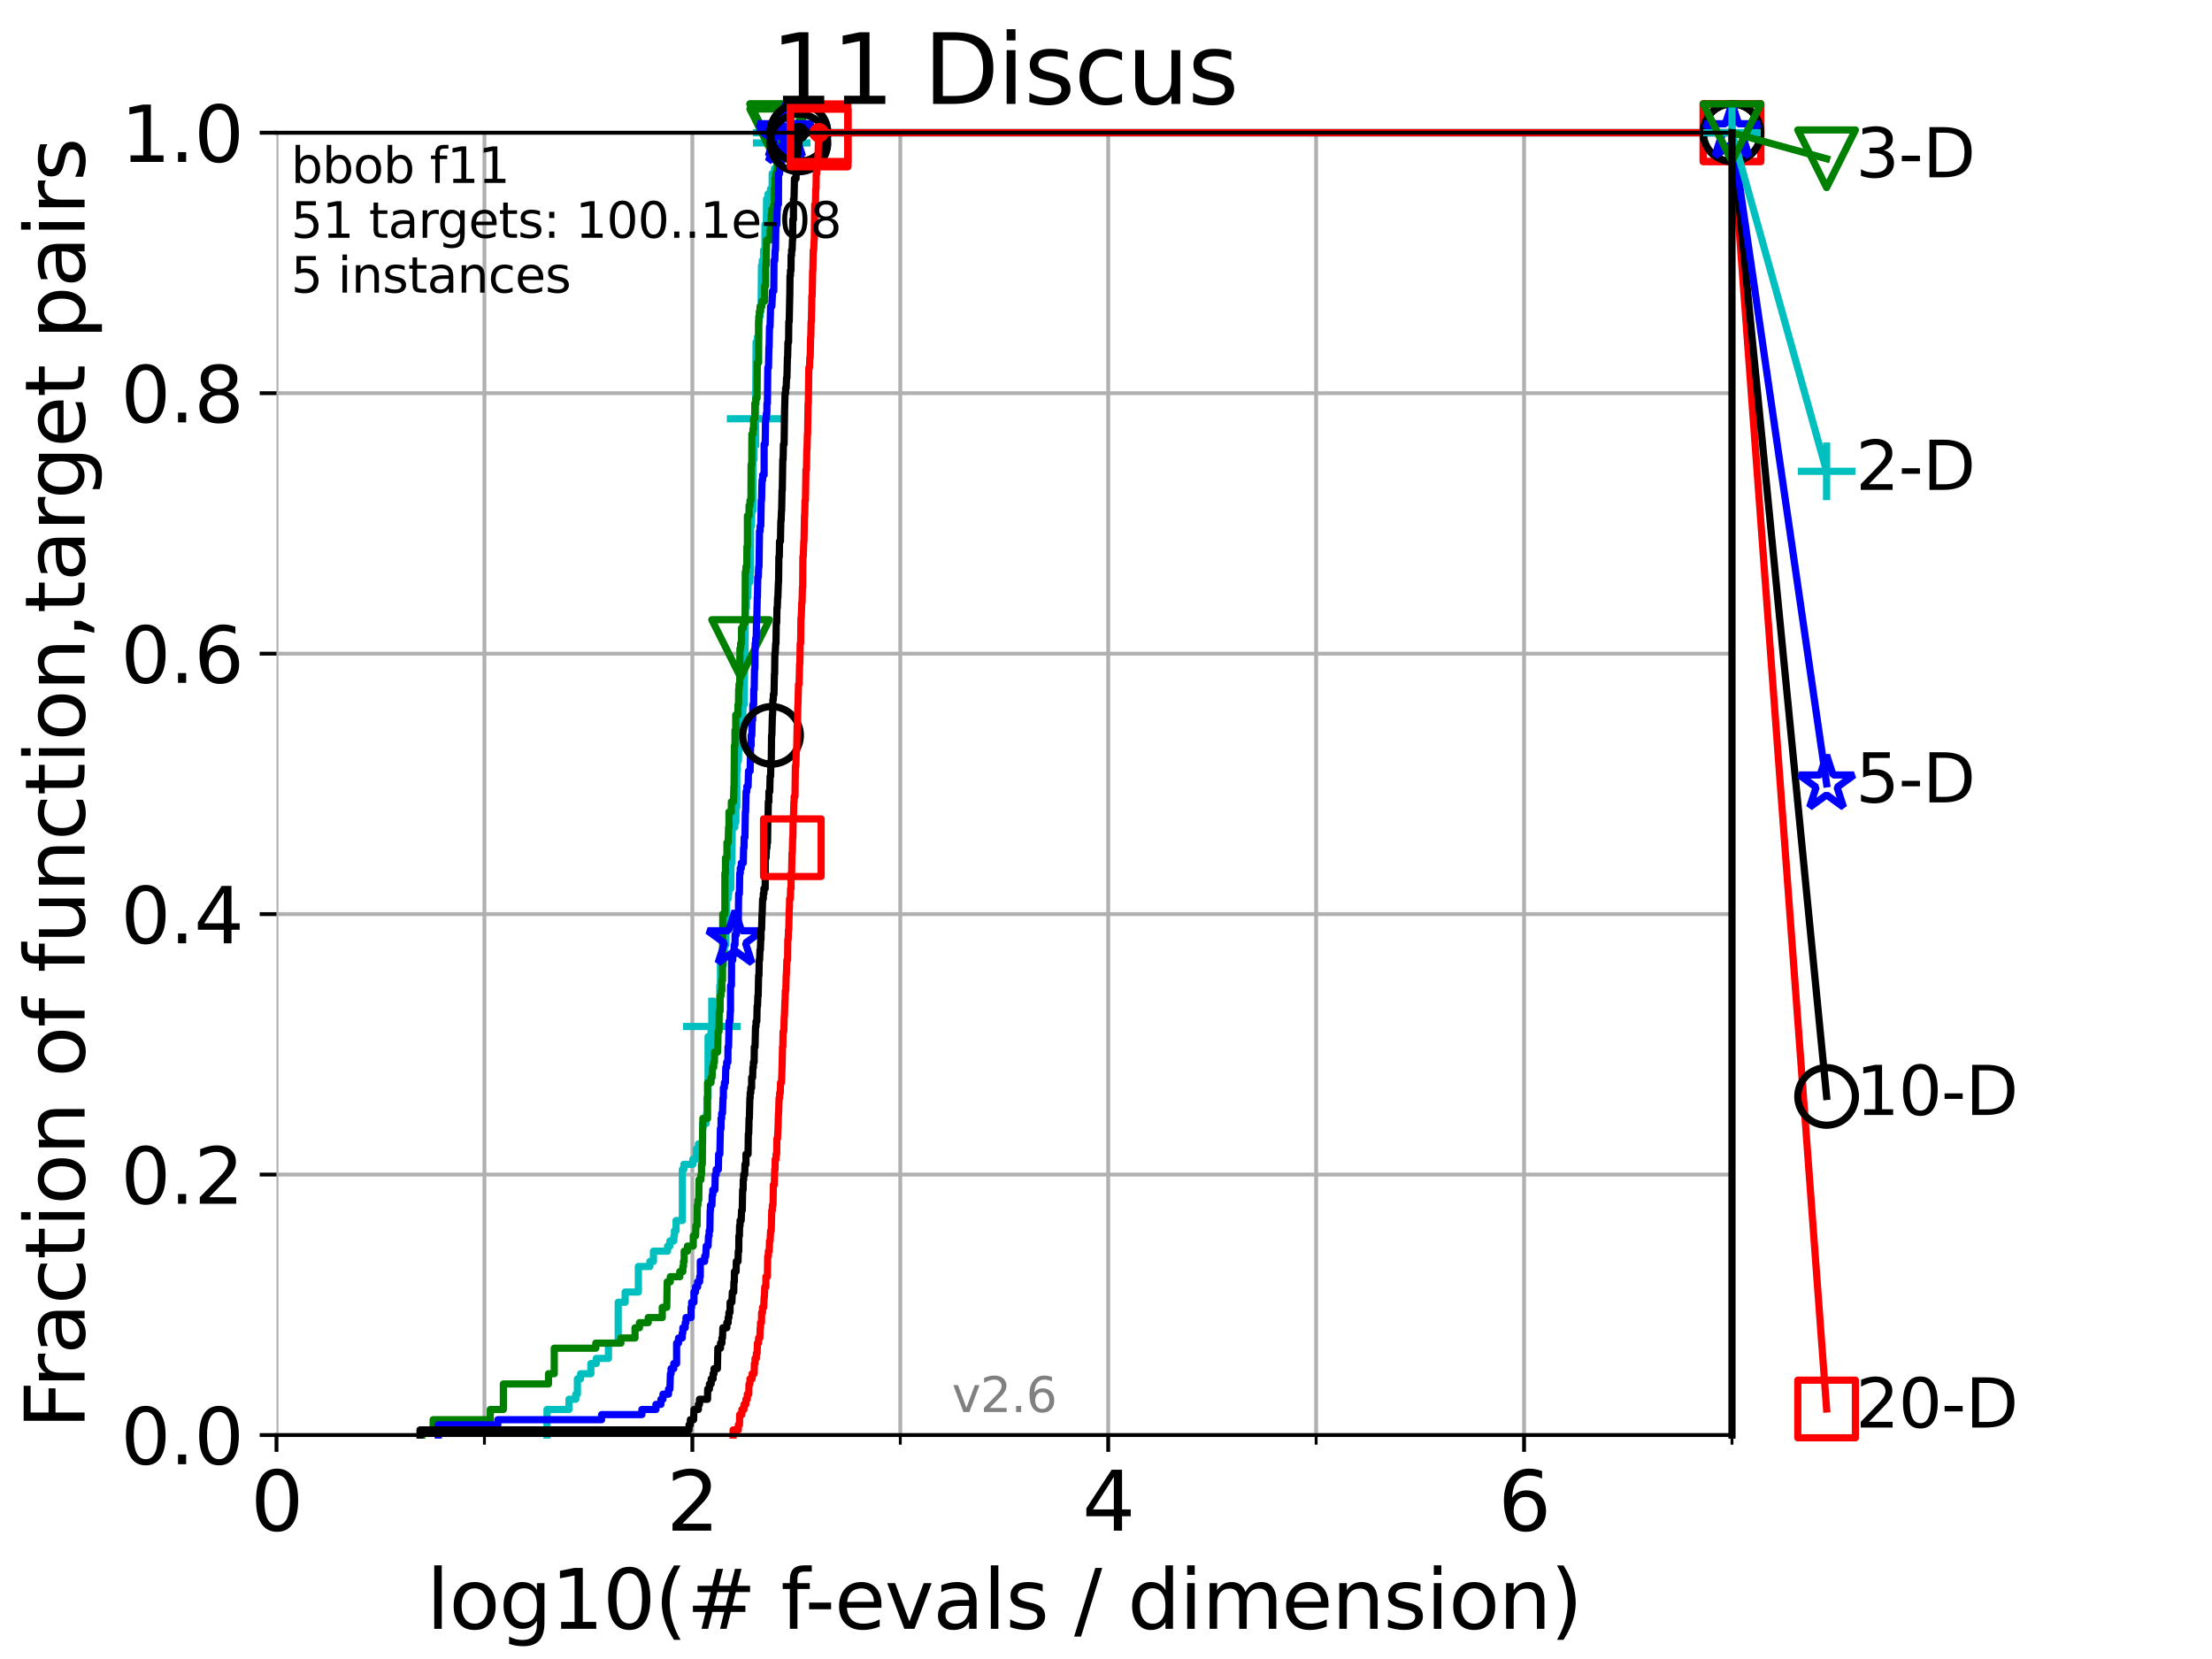 <?xml version="1.0" encoding="utf-8" standalone="no"?>
<!DOCTYPE svg PUBLIC "-//W3C//DTD SVG 1.1//EN"
  "http://www.w3.org/Graphics/SVG/1.1/DTD/svg11.dtd">
<svg xmlns:xlink="http://www.w3.org/1999/xlink" width="460.8pt" height="345.6pt" viewBox="0 0 460.8 345.6" xmlns="http://www.w3.org/2000/svg" version="1.1">
 <defs>
  <style type="text/css">*{stroke-linejoin: round; stroke-linecap: butt}</style>
 </defs>
 <g id="figure_1">
  <g id="patch_1">
   <path d="M 0 345.6 
L 460.8 345.6 
L 460.8 0 
L 0 0 
z
" style="fill: #ffffff"/>
  </g>
  <g id="axes_1">
   <g id="patch_2">
    <path d="M 57.6 298.944 
L 360.806 298.944 
L 360.806 27.648 
L 57.6 27.648 
z
" style="fill: #ffffff"/>
   </g>
   <g id="matplotlib.axis_1">
    <g id="xtick_1">
     <g id="line2d_1">
      <path d="M 57.6 298.944 
L 57.6 27.648 
" clip-path="url(#p9a06ae0822)" style="fill: none; stroke: #b0b0b0; stroke-width: 0.8; stroke-linecap: square"/>
     </g>
     <g id="line2d_2">
      <defs>
       <path id="m3fa694a084" d="M 0 0 
L 0 3.5 
" style="stroke: #000000; stroke-width: 0.8"/>
      </defs>
      <g>
       <use xlink:href="#m3fa694a084" x="57.6" y="298.944" style="stroke: #000000; stroke-width: 0.8"/>
      </g>
     </g>
     <g id="text_1">
      <!-- 0 -->
      <g transform="translate(52.192 318.861)scale(0.17 -0.17)">
       <defs>
        <path id="DejaVuSans-30" d="M 2034 4250 
Q 1547 4250 1301 3770 
Q 1056 3291 1056 2328 
Q 1056 1369 1301 889 
Q 1547 409 2034 409 
Q 2525 409 2770 889 
Q 3016 1369 3016 2328 
Q 3016 3291 2770 3770 
Q 2525 4250 2034 4250 
z
M 2034 4750 
Q 2819 4750 3233 4129 
Q 3647 3509 3647 2328 
Q 3647 1150 3233 529 
Q 2819 -91 2034 -91 
Q 1250 -91 836 529 
Q 422 1150 422 2328 
Q 422 3509 836 4129 
Q 1250 4750 2034 4750 
z
" transform="scale(0.016)"/>
       </defs>
       <use xlink:href="#DejaVuSans-30"/>
      </g>
     </g>
    </g>
    <g id="xtick_2">
     <g id="line2d_3">
      <path d="M 144.23 298.944 
L 144.23 27.648 
" clip-path="url(#p9a06ae0822)" style="fill: none; stroke: #b0b0b0; stroke-width: 0.8; stroke-linecap: square"/>
     </g>
     <g id="line2d_4">
      <g>
       <use xlink:href="#m3fa694a084" x="144.23" y="298.944" style="stroke: #000000; stroke-width: 0.8"/>
      </g>
     </g>
     <g id="text_2">
      <!-- 2 -->
      <g transform="translate(138.822 318.861)scale(0.17 -0.17)">
       <defs>
        <path id="DejaVuSans-32" d="M 1228 531 
L 3431 531 
L 3431 0 
L 469 0 
L 469 531 
Q 828 903 1448 1529 
Q 2069 2156 2228 2338 
Q 2531 2678 2651 2914 
Q 2772 3150 2772 3378 
Q 2772 3750 2511 3984 
Q 2250 4219 1831 4219 
Q 1534 4219 1204 4116 
Q 875 4013 500 3803 
L 500 4441 
Q 881 4594 1212 4672 
Q 1544 4750 1819 4750 
Q 2544 4750 2975 4387 
Q 3406 4025 3406 3419 
Q 3406 3131 3298 2873 
Q 3191 2616 2906 2266 
Q 2828 2175 2409 1742 
Q 1991 1309 1228 531 
z
" transform="scale(0.016)"/>
       </defs>
       <use xlink:href="#DejaVuSans-32"/>
      </g>
     </g>
    </g>
    <g id="xtick_3">
     <g id="line2d_5">
      <path d="M 230.861 298.944 
L 230.861 27.648 
" clip-path="url(#p9a06ae0822)" style="fill: none; stroke: #b0b0b0; stroke-width: 0.8; stroke-linecap: square"/>
     </g>
     <g id="line2d_6">
      <g>
       <use xlink:href="#m3fa694a084" x="230.861" y="298.944" style="stroke: #000000; stroke-width: 0.8"/>
      </g>
     </g>
     <g id="text_3">
      <!-- 4 -->
      <g transform="translate(225.453 318.861)scale(0.17 -0.17)">
       <defs>
        <path id="DejaVuSans-34" d="M 2419 4116 
L 825 1625 
L 2419 1625 
L 2419 4116 
z
M 2253 4666 
L 3047 4666 
L 3047 1625 
L 3713 1625 
L 3713 1100 
L 3047 1100 
L 3047 0 
L 2419 0 
L 2419 1100 
L 313 1100 
L 313 1709 
L 2253 4666 
z
" transform="scale(0.016)"/>
       </defs>
       <use xlink:href="#DejaVuSans-34"/>
      </g>
     </g>
    </g>
    <g id="xtick_4">
     <g id="line2d_7">
      <path d="M 317.491 298.944 
L 317.491 27.648 
" clip-path="url(#p9a06ae0822)" style="fill: none; stroke: #b0b0b0; stroke-width: 0.8; stroke-linecap: square"/>
     </g>
     <g id="line2d_8">
      <g>
       <use xlink:href="#m3fa694a084" x="317.491" y="298.944" style="stroke: #000000; stroke-width: 0.8"/>
      </g>
     </g>
     <g id="text_4">
      <!-- 6 -->
      <g transform="translate(312.083 318.861)scale(0.17 -0.17)">
       <defs>
        <path id="DejaVuSans-36" d="M 2113 2584 
Q 1688 2584 1439 2293 
Q 1191 2003 1191 1497 
Q 1191 994 1439 701 
Q 1688 409 2113 409 
Q 2538 409 2786 701 
Q 3034 994 3034 1497 
Q 3034 2003 2786 2293 
Q 2538 2584 2113 2584 
z
M 3366 4563 
L 3366 3988 
Q 3128 4100 2886 4159 
Q 2644 4219 2406 4219 
Q 1781 4219 1451 3797 
Q 1122 3375 1075 2522 
Q 1259 2794 1537 2939 
Q 1816 3084 2150 3084 
Q 2853 3084 3261 2657 
Q 3669 2231 3669 1497 
Q 3669 778 3244 343 
Q 2819 -91 2113 -91 
Q 1303 -91 875 529 
Q 447 1150 447 2328 
Q 447 3434 972 4092 
Q 1497 4750 2381 4750 
Q 2619 4750 2861 4703 
Q 3103 4656 3366 4563 
z
" transform="scale(0.016)"/>
       </defs>
       <use xlink:href="#DejaVuSans-36"/>
      </g>
     </g>
    </g>
    <g id="xtick_5">
     <g id="line2d_9">
      <path d="M 100.915 298.944 
L 100.915 27.648 
" clip-path="url(#p9a06ae0822)" style="fill: none; stroke: #b0b0b0; stroke-width: 0.8; stroke-linecap: square"/>
     </g>
     <g id="line2d_10">
      <defs>
       <path id="m405b9e59c4" d="M 0 0 
L 0 2 
" style="stroke: #000000; stroke-width: 0.6"/>
      </defs>
      <g>
       <use xlink:href="#m405b9e59c4" x="100.915" y="298.944" style="stroke: #000000; stroke-width: 0.6"/>
      </g>
     </g>
    </g>
    <g id="xtick_6">
     <g id="line2d_11">
      <path d="M 187.546 298.944 
L 187.546 27.648 
" clip-path="url(#p9a06ae0822)" style="fill: none; stroke: #b0b0b0; stroke-width: 0.8; stroke-linecap: square"/>
     </g>
     <g id="line2d_12">
      <g>
       <use xlink:href="#m405b9e59c4" x="187.546" y="298.944" style="stroke: #000000; stroke-width: 0.6"/>
      </g>
     </g>
    </g>
    <g id="xtick_7">
     <g id="line2d_13">
      <path d="M 274.176 298.944 
L 274.176 27.648 
" clip-path="url(#p9a06ae0822)" style="fill: none; stroke: #b0b0b0; stroke-width: 0.8; stroke-linecap: square"/>
     </g>
     <g id="line2d_14">
      <g>
       <use xlink:href="#m405b9e59c4" x="274.176" y="298.944" style="stroke: #000000; stroke-width: 0.6"/>
      </g>
     </g>
    </g>
    <g id="xtick_8">
     <g id="line2d_15">
      <path d="M 360.806 298.944 
L 360.806 27.648 
" clip-path="url(#p9a06ae0822)" style="fill: none; stroke: #b0b0b0; stroke-width: 0.8; stroke-linecap: square"/>
     </g>
     <g id="line2d_16">
      <g>
       <use xlink:href="#m405b9e59c4" x="360.806" y="298.944" style="stroke: #000000; stroke-width: 0.6"/>
      </g>
     </g>
    </g>
    <g id="text_5">
     <!-- log10(# f-evals / dimension) -->
     <g transform="translate(88.823 339.314)scale(0.17 -0.17)">
      <defs>
       <path id="DejaVuSans-6c" d="M 603 4863 
L 1178 4863 
L 1178 0 
L 603 0 
L 603 4863 
z
" transform="scale(0.016)"/>
       <path id="DejaVuSans-6f" d="M 1959 3097 
Q 1497 3097 1228 2736 
Q 959 2375 959 1747 
Q 959 1119 1226 758 
Q 1494 397 1959 397 
Q 2419 397 2687 759 
Q 2956 1122 2956 1747 
Q 2956 2369 2687 2733 
Q 2419 3097 1959 3097 
z
M 1959 3584 
Q 2709 3584 3137 3096 
Q 3566 2609 3566 1747 
Q 3566 888 3137 398 
Q 2709 -91 1959 -91 
Q 1206 -91 779 398 
Q 353 888 353 1747 
Q 353 2609 779 3096 
Q 1206 3584 1959 3584 
z
" transform="scale(0.016)"/>
       <path id="DejaVuSans-67" d="M 2906 1791 
Q 2906 2416 2648 2759 
Q 2391 3103 1925 3103 
Q 1463 3103 1205 2759 
Q 947 2416 947 1791 
Q 947 1169 1205 825 
Q 1463 481 1925 481 
Q 2391 481 2648 825 
Q 2906 1169 2906 1791 
z
M 3481 434 
Q 3481 -459 3084 -895 
Q 2688 -1331 1869 -1331 
Q 1566 -1331 1297 -1286 
Q 1028 -1241 775 -1147 
L 775 -588 
Q 1028 -725 1275 -790 
Q 1522 -856 1778 -856 
Q 2344 -856 2625 -561 
Q 2906 -266 2906 331 
L 2906 616 
Q 2728 306 2450 153 
Q 2172 0 1784 0 
Q 1141 0 747 490 
Q 353 981 353 1791 
Q 353 2603 747 3093 
Q 1141 3584 1784 3584 
Q 2172 3584 2450 3431 
Q 2728 3278 2906 2969 
L 2906 3500 
L 3481 3500 
L 3481 434 
z
" transform="scale(0.016)"/>
       <path id="DejaVuSans-31" d="M 794 531 
L 1825 531 
L 1825 4091 
L 703 3866 
L 703 4441 
L 1819 4666 
L 2450 4666 
L 2450 531 
L 3481 531 
L 3481 0 
L 794 0 
L 794 531 
z
" transform="scale(0.016)"/>
       <path id="DejaVuSans-28" d="M 1984 4856 
Q 1566 4138 1362 3434 
Q 1159 2731 1159 2009 
Q 1159 1288 1364 580 
Q 1569 -128 1984 -844 
L 1484 -844 
Q 1016 -109 783 600 
Q 550 1309 550 2009 
Q 550 2706 781 3412 
Q 1013 4119 1484 4856 
L 1984 4856 
z
" transform="scale(0.016)"/>
       <path id="DejaVuSans-23" d="M 3272 2816 
L 2363 2816 
L 2100 1772 
L 3016 1772 
L 3272 2816 
z
M 2803 4594 
L 2478 3297 
L 3391 3297 
L 3719 4594 
L 4219 4594 
L 3897 3297 
L 4872 3297 
L 4872 2816 
L 3775 2816 
L 3519 1772 
L 4513 1772 
L 4513 1294 
L 3397 1294 
L 3072 0 
L 2572 0 
L 2894 1294 
L 1978 1294 
L 1656 0 
L 1153 0 
L 1478 1294 
L 494 1294 
L 494 1772 
L 1594 1772 
L 1856 2816 
L 850 2816 
L 850 3297 
L 1978 3297 
L 2297 4594 
L 2803 4594 
z
" transform="scale(0.016)"/>
       <path id="DejaVuSans-20" transform="scale(0.016)"/>
       <path id="DejaVuSans-66" d="M 2375 4863 
L 2375 4384 
L 1825 4384 
Q 1516 4384 1395 4259 
Q 1275 4134 1275 3809 
L 1275 3500 
L 2222 3500 
L 2222 3053 
L 1275 3053 
L 1275 0 
L 697 0 
L 697 3053 
L 147 3053 
L 147 3500 
L 697 3500 
L 697 3744 
Q 697 4328 969 4595 
Q 1241 4863 1831 4863 
L 2375 4863 
z
" transform="scale(0.016)"/>
       <path id="DejaVuSans-2d" d="M 313 2009 
L 1997 2009 
L 1997 1497 
L 313 1497 
L 313 2009 
z
" transform="scale(0.016)"/>
       <path id="DejaVuSans-65" d="M 3597 1894 
L 3597 1613 
L 953 1613 
Q 991 1019 1311 708 
Q 1631 397 2203 397 
Q 2534 397 2845 478 
Q 3156 559 3463 722 
L 3463 178 
Q 3153 47 2828 -22 
Q 2503 -91 2169 -91 
Q 1331 -91 842 396 
Q 353 884 353 1716 
Q 353 2575 817 3079 
Q 1281 3584 2069 3584 
Q 2775 3584 3186 3129 
Q 3597 2675 3597 1894 
z
M 3022 2063 
Q 3016 2534 2758 2815 
Q 2500 3097 2075 3097 
Q 1594 3097 1305 2825 
Q 1016 2553 972 2059 
L 3022 2063 
z
" transform="scale(0.016)"/>
       <path id="DejaVuSans-76" d="M 191 3500 
L 800 3500 
L 1894 563 
L 2988 3500 
L 3597 3500 
L 2284 0 
L 1503 0 
L 191 3500 
z
" transform="scale(0.016)"/>
       <path id="DejaVuSans-61" d="M 2194 1759 
Q 1497 1759 1228 1600 
Q 959 1441 959 1056 
Q 959 750 1161 570 
Q 1363 391 1709 391 
Q 2188 391 2477 730 
Q 2766 1069 2766 1631 
L 2766 1759 
L 2194 1759 
z
M 3341 1997 
L 3341 0 
L 2766 0 
L 2766 531 
Q 2569 213 2275 61 
Q 1981 -91 1556 -91 
Q 1019 -91 701 211 
Q 384 513 384 1019 
Q 384 1609 779 1909 
Q 1175 2209 1959 2209 
L 2766 2209 
L 2766 2266 
Q 2766 2663 2505 2880 
Q 2244 3097 1772 3097 
Q 1472 3097 1187 3025 
Q 903 2953 641 2809 
L 641 3341 
Q 956 3463 1253 3523 
Q 1550 3584 1831 3584 
Q 2591 3584 2966 3190 
Q 3341 2797 3341 1997 
z
" transform="scale(0.016)"/>
       <path id="DejaVuSans-73" d="M 2834 3397 
L 2834 2853 
Q 2591 2978 2328 3040 
Q 2066 3103 1784 3103 
Q 1356 3103 1142 2972 
Q 928 2841 928 2578 
Q 928 2378 1081 2264 
Q 1234 2150 1697 2047 
L 1894 2003 
Q 2506 1872 2764 1633 
Q 3022 1394 3022 966 
Q 3022 478 2636 193 
Q 2250 -91 1575 -91 
Q 1294 -91 989 -36 
Q 684 19 347 128 
L 347 722 
Q 666 556 975 473 
Q 1284 391 1588 391 
Q 1994 391 2212 530 
Q 2431 669 2431 922 
Q 2431 1156 2273 1281 
Q 2116 1406 1581 1522 
L 1381 1569 
Q 847 1681 609 1914 
Q 372 2147 372 2553 
Q 372 3047 722 3315 
Q 1072 3584 1716 3584 
Q 2034 3584 2315 3537 
Q 2597 3491 2834 3397 
z
" transform="scale(0.016)"/>
       <path id="DejaVuSans-2f" d="M 1625 4666 
L 2156 4666 
L 531 -594 
L 0 -594 
L 1625 4666 
z
" transform="scale(0.016)"/>
       <path id="DejaVuSans-64" d="M 2906 2969 
L 2906 4863 
L 3481 4863 
L 3481 0 
L 2906 0 
L 2906 525 
Q 2725 213 2448 61 
Q 2172 -91 1784 -91 
Q 1150 -91 751 415 
Q 353 922 353 1747 
Q 353 2572 751 3078 
Q 1150 3584 1784 3584 
Q 2172 3584 2448 3432 
Q 2725 3281 2906 2969 
z
M 947 1747 
Q 947 1113 1208 752 
Q 1469 391 1925 391 
Q 2381 391 2643 752 
Q 2906 1113 2906 1747 
Q 2906 2381 2643 2742 
Q 2381 3103 1925 3103 
Q 1469 3103 1208 2742 
Q 947 2381 947 1747 
z
" transform="scale(0.016)"/>
       <path id="DejaVuSans-69" d="M 603 3500 
L 1178 3500 
L 1178 0 
L 603 0 
L 603 3500 
z
M 603 4863 
L 1178 4863 
L 1178 4134 
L 603 4134 
L 603 4863 
z
" transform="scale(0.016)"/>
       <path id="DejaVuSans-6d" d="M 3328 2828 
Q 3544 3216 3844 3400 
Q 4144 3584 4550 3584 
Q 5097 3584 5394 3201 
Q 5691 2819 5691 2113 
L 5691 0 
L 5113 0 
L 5113 2094 
Q 5113 2597 4934 2840 
Q 4756 3084 4391 3084 
Q 3944 3084 3684 2787 
Q 3425 2491 3425 1978 
L 3425 0 
L 2847 0 
L 2847 2094 
Q 2847 2600 2669 2842 
Q 2491 3084 2119 3084 
Q 1678 3084 1418 2786 
Q 1159 2488 1159 1978 
L 1159 0 
L 581 0 
L 581 3500 
L 1159 3500 
L 1159 2956 
Q 1356 3278 1631 3431 
Q 1906 3584 2284 3584 
Q 2666 3584 2933 3390 
Q 3200 3197 3328 2828 
z
" transform="scale(0.016)"/>
       <path id="DejaVuSans-6e" d="M 3513 2113 
L 3513 0 
L 2938 0 
L 2938 2094 
Q 2938 2591 2744 2837 
Q 2550 3084 2163 3084 
Q 1697 3084 1428 2787 
Q 1159 2491 1159 1978 
L 1159 0 
L 581 0 
L 581 3500 
L 1159 3500 
L 1159 2956 
Q 1366 3272 1645 3428 
Q 1925 3584 2291 3584 
Q 2894 3584 3203 3211 
Q 3513 2838 3513 2113 
z
" transform="scale(0.016)"/>
       <path id="DejaVuSans-29" d="M 513 4856 
L 1013 4856 
Q 1481 4119 1714 3412 
Q 1947 2706 1947 2009 
Q 1947 1309 1714 600 
Q 1481 -109 1013 -844 
L 513 -844 
Q 928 -128 1133 580 
Q 1338 1288 1338 2009 
Q 1338 2731 1133 3434 
Q 928 4138 513 4856 
z
" transform="scale(0.016)"/>
      </defs>
      <use xlink:href="#DejaVuSans-6c"/>
      <use xlink:href="#DejaVuSans-6f" x="27.783"/>
      <use xlink:href="#DejaVuSans-67" x="88.965"/>
      <use xlink:href="#DejaVuSans-31" x="152.441"/>
      <use xlink:href="#DejaVuSans-30" x="216.064"/>
      <use xlink:href="#DejaVuSans-28" x="279.688"/>
      <use xlink:href="#DejaVuSans-23" x="318.701"/>
      <use xlink:href="#DejaVuSans-20" x="402.49"/>
      <use xlink:href="#DejaVuSans-66" x="434.277"/>
      <use xlink:href="#DejaVuSans-2d" x="463.982"/>
      <use xlink:href="#DejaVuSans-65" x="500.066"/>
      <use xlink:href="#DejaVuSans-76" x="561.59"/>
      <use xlink:href="#DejaVuSans-61" x="620.77"/>
      <use xlink:href="#DejaVuSans-6c" x="682.049"/>
      <use xlink:href="#DejaVuSans-73" x="709.832"/>
      <use xlink:href="#DejaVuSans-20" x="761.932"/>
      <use xlink:href="#DejaVuSans-2f" x="793.719"/>
      <use xlink:href="#DejaVuSans-20" x="827.41"/>
      <use xlink:href="#DejaVuSans-64" x="859.197"/>
      <use xlink:href="#DejaVuSans-69" x="922.674"/>
      <use xlink:href="#DejaVuSans-6d" x="950.457"/>
      <use xlink:href="#DejaVuSans-65" x="1047.869"/>
      <use xlink:href="#DejaVuSans-6e" x="1109.393"/>
      <use xlink:href="#DejaVuSans-73" x="1172.771"/>
      <use xlink:href="#DejaVuSans-69" x="1224.871"/>
      <use xlink:href="#DejaVuSans-6f" x="1252.654"/>
      <use xlink:href="#DejaVuSans-6e" x="1313.836"/>
      <use xlink:href="#DejaVuSans-29" x="1377.215"/>
     </g>
    </g>
   </g>
   <g id="matplotlib.axis_2">
    <g id="ytick_1">
     <g id="line2d_17">
      <path d="M 57.6 298.944 
L 360.806 298.944 
" clip-path="url(#p9a06ae0822)" style="fill: none; stroke: #b0b0b0; stroke-width: 0.8; stroke-linecap: square"/>
     </g>
     <g id="line2d_18">
      <defs>
       <path id="m279c6a580e" d="M 0 0 
L -3.5 0 
" style="stroke: #000000; stroke-width: 0.8"/>
      </defs>
      <g>
       <use xlink:href="#m279c6a580e" x="57.6" y="298.944" style="stroke: #000000; stroke-width: 0.8"/>
      </g>
     </g>
     <g id="text_6">
      <!-- 0.0 -->
      <g transform="translate(25.155 305.023)scale(0.16 -0.16)">
       <defs>
        <path id="DejaVuSans-2e" d="M 684 794 
L 1344 794 
L 1344 0 
L 684 0 
L 684 794 
z
" transform="scale(0.016)"/>
       </defs>
       <use xlink:href="#DejaVuSans-30"/>
       <use xlink:href="#DejaVuSans-2e" x="63.623"/>
       <use xlink:href="#DejaVuSans-30" x="95.41"/>
      </g>
     </g>
    </g>
    <g id="ytick_2">
     <g id="line2d_19">
      <path d="M 57.6 244.685 
L 360.806 244.685 
" clip-path="url(#p9a06ae0822)" style="fill: none; stroke: #b0b0b0; stroke-width: 0.8; stroke-linecap: square"/>
     </g>
     <g id="line2d_20">
      <g>
       <use xlink:href="#m279c6a580e" x="57.6" y="244.685" style="stroke: #000000; stroke-width: 0.8"/>
      </g>
     </g>
     <g id="text_7">
      <!-- 0.2 -->
      <g transform="translate(25.155 250.764)scale(0.16 -0.16)">
       <use xlink:href="#DejaVuSans-30"/>
       <use xlink:href="#DejaVuSans-2e" x="63.623"/>
       <use xlink:href="#DejaVuSans-32" x="95.41"/>
      </g>
     </g>
    </g>
    <g id="ytick_3">
     <g id="line2d_21">
      <path d="M 57.6 190.426 
L 360.806 190.426 
" clip-path="url(#p9a06ae0822)" style="fill: none; stroke: #b0b0b0; stroke-width: 0.8; stroke-linecap: square"/>
     </g>
     <g id="line2d_22">
      <g>
       <use xlink:href="#m279c6a580e" x="57.6" y="190.426" style="stroke: #000000; stroke-width: 0.8"/>
      </g>
     </g>
     <g id="text_8">
      <!-- 0.4 -->
      <g transform="translate(25.155 196.504)scale(0.16 -0.16)">
       <use xlink:href="#DejaVuSans-30"/>
       <use xlink:href="#DejaVuSans-2e" x="63.623"/>
       <use xlink:href="#DejaVuSans-34" x="95.41"/>
      </g>
     </g>
    </g>
    <g id="ytick_4">
     <g id="line2d_23">
      <path d="M 57.6 136.166 
L 360.806 136.166 
" clip-path="url(#p9a06ae0822)" style="fill: none; stroke: #b0b0b0; stroke-width: 0.8; stroke-linecap: square"/>
     </g>
     <g id="line2d_24">
      <g>
       <use xlink:href="#m279c6a580e" x="57.6" y="136.166" style="stroke: #000000; stroke-width: 0.8"/>
      </g>
     </g>
     <g id="text_9">
      <!-- 0.6 -->
      <g transform="translate(25.155 142.245)scale(0.16 -0.16)">
       <use xlink:href="#DejaVuSans-30"/>
       <use xlink:href="#DejaVuSans-2e" x="63.623"/>
       <use xlink:href="#DejaVuSans-36" x="95.41"/>
      </g>
     </g>
    </g>
    <g id="ytick_5">
     <g id="line2d_25">
      <path d="M 57.6 81.907 
L 360.806 81.907 
" clip-path="url(#p9a06ae0822)" style="fill: none; stroke: #b0b0b0; stroke-width: 0.8; stroke-linecap: square"/>
     </g>
     <g id="line2d_26">
      <g>
       <use xlink:href="#m279c6a580e" x="57.6" y="81.907" style="stroke: #000000; stroke-width: 0.8"/>
      </g>
     </g>
     <g id="text_10">
      <!-- 0.8 -->
      <g transform="translate(25.155 87.986)scale(0.16 -0.16)">
       <defs>
        <path id="DejaVuSans-38" d="M 2034 2216 
Q 1584 2216 1326 1975 
Q 1069 1734 1069 1313 
Q 1069 891 1326 650 
Q 1584 409 2034 409 
Q 2484 409 2743 651 
Q 3003 894 3003 1313 
Q 3003 1734 2745 1975 
Q 2488 2216 2034 2216 
z
M 1403 2484 
Q 997 2584 770 2862 
Q 544 3141 544 3541 
Q 544 4100 942 4425 
Q 1341 4750 2034 4750 
Q 2731 4750 3128 4425 
Q 3525 4100 3525 3541 
Q 3525 3141 3298 2862 
Q 3072 2584 2669 2484 
Q 3125 2378 3379 2068 
Q 3634 1759 3634 1313 
Q 3634 634 3220 271 
Q 2806 -91 2034 -91 
Q 1263 -91 848 271 
Q 434 634 434 1313 
Q 434 1759 690 2068 
Q 947 2378 1403 2484 
z
M 1172 3481 
Q 1172 3119 1398 2916 
Q 1625 2713 2034 2713 
Q 2441 2713 2670 2916 
Q 2900 3119 2900 3481 
Q 2900 3844 2670 4047 
Q 2441 4250 2034 4250 
Q 1625 4250 1398 4047 
Q 1172 3844 1172 3481 
z
" transform="scale(0.016)"/>
       </defs>
       <use xlink:href="#DejaVuSans-30"/>
       <use xlink:href="#DejaVuSans-2e" x="63.623"/>
       <use xlink:href="#DejaVuSans-38" x="95.41"/>
      </g>
     </g>
    </g>
    <g id="ytick_6">
     <g id="line2d_27">
      <path d="M 57.6 27.648 
L 360.806 27.648 
" clip-path="url(#p9a06ae0822)" style="fill: none; stroke: #b0b0b0; stroke-width: 0.8; stroke-linecap: square"/>
     </g>
     <g id="line2d_28">
      <g>
       <use xlink:href="#m279c6a580e" x="57.6" y="27.648" style="stroke: #000000; stroke-width: 0.8"/>
      </g>
     </g>
     <g id="text_11">
      <!-- 1.0 -->
      <g transform="translate(25.155 33.727)scale(0.16 -0.16)">
       <use xlink:href="#DejaVuSans-31"/>
       <use xlink:href="#DejaVuSans-2e" x="63.623"/>
       <use xlink:href="#DejaVuSans-30" x="95.41"/>
      </g>
     </g>
    </g>
    <g id="text_12">
     <!-- Fraction of function,target pairs -->
     <g transform="translate(17.62 297.681)rotate(-90)scale(0.17 -0.17)">
      <defs>
       <path id="DejaVuSans-46" d="M 628 4666 
L 3309 4666 
L 3309 4134 
L 1259 4134 
L 1259 2759 
L 3109 2759 
L 3109 2228 
L 1259 2228 
L 1259 0 
L 628 0 
L 628 4666 
z
" transform="scale(0.016)"/>
       <path id="DejaVuSans-72" d="M 2631 2963 
Q 2534 3019 2420 3045 
Q 2306 3072 2169 3072 
Q 1681 3072 1420 2755 
Q 1159 2438 1159 1844 
L 1159 0 
L 581 0 
L 581 3500 
L 1159 3500 
L 1159 2956 
Q 1341 3275 1631 3429 
Q 1922 3584 2338 3584 
Q 2397 3584 2469 3576 
Q 2541 3569 2628 3553 
L 2631 2963 
z
" transform="scale(0.016)"/>
       <path id="DejaVuSans-63" d="M 3122 3366 
L 3122 2828 
Q 2878 2963 2633 3030 
Q 2388 3097 2138 3097 
Q 1578 3097 1268 2742 
Q 959 2388 959 1747 
Q 959 1106 1268 751 
Q 1578 397 2138 397 
Q 2388 397 2633 464 
Q 2878 531 3122 666 
L 3122 134 
Q 2881 22 2623 -34 
Q 2366 -91 2075 -91 
Q 1284 -91 818 406 
Q 353 903 353 1747 
Q 353 2603 823 3093 
Q 1294 3584 2113 3584 
Q 2378 3584 2631 3529 
Q 2884 3475 3122 3366 
z
" transform="scale(0.016)"/>
       <path id="DejaVuSans-74" d="M 1172 4494 
L 1172 3500 
L 2356 3500 
L 2356 3053 
L 1172 3053 
L 1172 1153 
Q 1172 725 1289 603 
Q 1406 481 1766 481 
L 2356 481 
L 2356 0 
L 1766 0 
Q 1100 0 847 248 
Q 594 497 594 1153 
L 594 3053 
L 172 3053 
L 172 3500 
L 594 3500 
L 594 4494 
L 1172 4494 
z
" transform="scale(0.016)"/>
       <path id="DejaVuSans-75" d="M 544 1381 
L 544 3500 
L 1119 3500 
L 1119 1403 
Q 1119 906 1312 657 
Q 1506 409 1894 409 
Q 2359 409 2629 706 
Q 2900 1003 2900 1516 
L 2900 3500 
L 3475 3500 
L 3475 0 
L 2900 0 
L 2900 538 
Q 2691 219 2414 64 
Q 2138 -91 1772 -91 
Q 1169 -91 856 284 
Q 544 659 544 1381 
z
M 1991 3584 
L 1991 3584 
z
" transform="scale(0.016)"/>
       <path id="DejaVuSans-2c" d="M 750 794 
L 1409 794 
L 1409 256 
L 897 -744 
L 494 -744 
L 750 256 
L 750 794 
z
" transform="scale(0.016)"/>
       <path id="DejaVuSans-70" d="M 1159 525 
L 1159 -1331 
L 581 -1331 
L 581 3500 
L 1159 3500 
L 1159 2969 
Q 1341 3281 1617 3432 
Q 1894 3584 2278 3584 
Q 2916 3584 3314 3078 
Q 3713 2572 3713 1747 
Q 3713 922 3314 415 
Q 2916 -91 2278 -91 
Q 1894 -91 1617 61 
Q 1341 213 1159 525 
z
M 3116 1747 
Q 3116 2381 2855 2742 
Q 2594 3103 2138 3103 
Q 1681 3103 1420 2742 
Q 1159 2381 1159 1747 
Q 1159 1113 1420 752 
Q 1681 391 2138 391 
Q 2594 391 2855 752 
Q 3116 1113 3116 1747 
z
" transform="scale(0.016)"/>
      </defs>
      <use xlink:href="#DejaVuSans-46"/>
      <use xlink:href="#DejaVuSans-72" x="50.27"/>
      <use xlink:href="#DejaVuSans-61" x="91.383"/>
      <use xlink:href="#DejaVuSans-63" x="152.662"/>
      <use xlink:href="#DejaVuSans-74" x="207.643"/>
      <use xlink:href="#DejaVuSans-69" x="246.852"/>
      <use xlink:href="#DejaVuSans-6f" x="274.635"/>
      <use xlink:href="#DejaVuSans-6e" x="335.816"/>
      <use xlink:href="#DejaVuSans-20" x="399.195"/>
      <use xlink:href="#DejaVuSans-6f" x="430.982"/>
      <use xlink:href="#DejaVuSans-66" x="492.164"/>
      <use xlink:href="#DejaVuSans-20" x="527.369"/>
      <use xlink:href="#DejaVuSans-66" x="559.156"/>
      <use xlink:href="#DejaVuSans-75" x="594.361"/>
      <use xlink:href="#DejaVuSans-6e" x="657.74"/>
      <use xlink:href="#DejaVuSans-63" x="721.119"/>
      <use xlink:href="#DejaVuSans-74" x="776.1"/>
      <use xlink:href="#DejaVuSans-69" x="815.309"/>
      <use xlink:href="#DejaVuSans-6f" x="843.092"/>
      <use xlink:href="#DejaVuSans-6e" x="904.273"/>
      <use xlink:href="#DejaVuSans-2c" x="967.652"/>
      <use xlink:href="#DejaVuSans-74" x="999.439"/>
      <use xlink:href="#DejaVuSans-61" x="1038.648"/>
      <use xlink:href="#DejaVuSans-72" x="1099.928"/>
      <use xlink:href="#DejaVuSans-67" x="1139.291"/>
      <use xlink:href="#DejaVuSans-65" x="1202.768"/>
      <use xlink:href="#DejaVuSans-74" x="1264.291"/>
      <use xlink:href="#DejaVuSans-20" x="1303.5"/>
      <use xlink:href="#DejaVuSans-70" x="1335.287"/>
      <use xlink:href="#DejaVuSans-61" x="1398.764"/>
      <use xlink:href="#DejaVuSans-69" x="1460.043"/>
      <use xlink:href="#DejaVuSans-72" x="1487.826"/>
      <use xlink:href="#DejaVuSans-73" x="1528.939"/>
     </g>
    </g>
   </g>
   <g id="line2d_29">
    <defs>
     <path id="m993aded11a" d="M 0 1.5 
C 0.398 1.5 0.779 1.342 1.061 1.061 
C 1.342 0.779 1.5 0.398 1.5 0 
C 1.5 -0.398 1.342 -0.779 1.061 -1.061 
C 0.779 -1.342 0.398 -1.5 0 -1.5 
C -0.398 -1.5 -0.779 -1.342 -1.061 -1.061 
C -1.342 -0.779 -1.5 -0.398 -1.5 0 
C -1.5 0.398 -1.342 0.779 -1.061 1.061 
C -0.779 1.342 -0.398 1.5 0 1.5 
z
" style="stroke: #00bfbf"/>
    </defs>
    <g>
     <use xlink:href="#m993aded11a" x="162.845" y="27.648" style="fill: #00bfbf; stroke: #00bfbf"/>
     <use xlink:href="#m993aded11a" x="162.845" y="27.648" style="fill: #00bfbf; stroke: #00bfbf"/>
    </g>
   </g>
   <g id="line2d_30">
    <path d="M 113.954 298.944 
L 113.954 293.624 
L 118.525 293.624 
L 118.525 291.497 
L 119.945 291.497 
L 119.945 290.433 
L 120.284 290.433 
L 120.284 287.241 
L 120.944 287.241 
L 120.944 286.177 
L 123.088 286.177 
L 123.088 284.049 
L 124.211 284.049 
L 124.211 282.985 
L 126.757 282.985 
L 126.757 279.794 
L 128.786 279.794 
L 128.786 271.282 
L 130.226 271.282 
L 130.226 269.155 
L 132.984 269.155 
L 132.984 263.835 
L 135.389 263.835 
L 135.389 262.771 
L 136.127 262.771 
L 136.127 260.643 
L 139.068 260.643 
L 139.068 259.579 
L 139.556 259.579 
L 139.556 258.516 
L 140.382 258.516 
L 140.382 257.452 
L 140.497 257.452 
L 140.497 256.388 
L 140.838 256.388 
L 140.838 254.26 
L 142.144 254.26 
L 142.144 243.621 
L 142.456 243.621 
L 142.456 242.557 
L 144.324 242.557 
L 144.324 241.493 
L 145.058 241.493 
L 145.058 239.365 
L 145.503 239.365 
L 145.503 238.301 
L 146.362 238.301 
L 146.362 234.046 
L 147.103 234.046 
L 147.184 231.918 
L 147.264 231.918 
L 147.264 228.726 
L 147.503 228.726 
L 147.503 215.959 
L 148.125 215.959 
L 148.125 214.895 
L 148.277 214.895 
L 148.277 213.832 
L 148.428 213.832 
L 148.428 212.768 
L 148.727 212.768 
L 148.727 210.64 
L 149.166 210.64 
L 149.166 209.576 
L 149.595 209.576 
L 149.595 208.512 
L 149.945 208.512 
L 149.945 205.32 
L 150.084 205.32 
L 150.084 201.065 
L 150.694 201.065 
L 150.76 198.937 
L 150.893 198.937 
L 150.893 196.809 
L 151.22 196.809 
L 151.22 193.617 
L 151.349 193.617 
L 151.349 187.234 
L 151.669 187.234 
L 151.669 186.17 
L 151.795 186.17 
L 151.795 185.106 
L 152.23 185.106 
L 152.292 179.787 
L 152.475 179.787 
L 152.535 172.339 
L 153.072 172.339 
L 153.072 171.275 
L 153.306 171.275 
L 153.306 168.084 
L 153.479 168.084 
L 153.479 160.636 
L 153.594 160.636 
L 153.594 158.508 
L 153.821 158.508 
L 153.877 156.381 
L 153.934 156.381 
L 153.99 149.997 
L 154.704 149.997 
L 154.811 146.805 
L 155.024 146.805 
L 155.13 137.23 
L 155.183 137.23 
L 155.288 126.591 
L 155.495 126.591 
L 155.495 124.463 
L 155.752 124.463 
L 155.854 121.272 
L 156.205 121.272 
L 156.305 119.144 
L 156.354 119.144 
L 156.354 109.569 
L 156.551 109.569 
L 156.599 106.377 
L 156.841 106.377 
L 156.841 95.738 
L 157.081 95.738 
L 157.081 88.291 
L 157.41 88.291 
L 157.503 71.268 
L 157.78 71.268 
L 157.78 70.204 
L 158.007 70.204 
L 158.007 67.013 
L 158.187 67.013 
L 158.187 65.949 
L 158.321 65.949 
L 158.321 64.885 
L 158.542 64.885 
L 158.63 55.31 
L 158.804 55.31 
L 158.804 54.246 
L 159.063 54.246 
L 159.063 52.118 
L 159.359 52.118 
L 159.359 46.798 
L 159.652 46.798 
L 159.693 41.479 
L 159.98 41.479 
L 159.98 40.415 
L 160.502 40.415 
L 160.502 39.351 
L 160.855 39.351 
L 160.855 36.159 
L 161.354 36.159 
L 161.354 35.095 
L 162.096 35.095 
L 162.096 31.904 
L 162.563 31.904 
L 162.563 29.776 
L 162.845 29.776 
L 162.845 27.648 
L 360.806 27.648 
L 360.806 27.648 
" style="fill: none; stroke: #00bfbf; stroke-width: 1.5; stroke-linecap: square"/>
   </g>
   <g id="line2d_31">
    <defs>
     <path id="ma48831a7e5" d="M -6 0 
L 6 0 
M 0 6 
L 0 -6 
" style="stroke: #00bfbf; stroke-width: 1.5"/>
    </defs>
    <g>
     <use xlink:href="#ma48831a7e5" x="148.277" y="213.832" style="fill-opacity: 0; stroke: #00bfbf; stroke-width: 1.5"/>
     <use xlink:href="#ma48831a7e5" x="157.41" y="87.227" style="fill-opacity: 0; stroke: #00bfbf; stroke-width: 1.5"/>
     <use xlink:href="#ma48831a7e5" x="162.845" y="29.776" style="fill-opacity: 0; stroke: #00bfbf; stroke-width: 1.5"/>
     <use xlink:href="#ma48831a7e5" x="162.845" y="27.648" style="fill-opacity: 0; stroke: #00bfbf; stroke-width: 1.5"/>
     <use xlink:href="#ma48831a7e5" x="360.806" y="27.648" style="fill-opacity: 0; stroke: #00bfbf; stroke-width: 1.5"/>
    </g>
   </g>
   <g id="line2d_32">
    <path style="fill: none; stroke: #00bfbf; stroke-width: 1.5; stroke-linecap: square"/>
    <g/>
   </g>
   <g id="line2d_33">
    <defs>
     <path id="m87dece67f2" d="M 0 1.5 
C 0.398 1.5 0.779 1.342 1.061 1.061 
C 1.342 0.779 1.5 0.398 1.5 0 
C 1.5 -0.398 1.342 -0.779 1.061 -1.061 
C 0.779 -1.342 0.398 -1.5 0 -1.5 
C -0.398 -1.5 -0.779 -1.342 -1.061 -1.061 
C -1.342 -0.779 -1.5 -0.398 -1.5 0 
C -1.5 0.398 -1.342 0.779 -1.061 1.061 
C -0.779 1.342 -0.398 1.5 0 1.5 
z
" style="stroke: #008000"/>
    </defs>
    <g>
     <use xlink:href="#m87dece67f2" x="162.229" y="27.648" style="fill: #008000; stroke: #008000"/>
     <use xlink:href="#m87dece67f2" x="162.229" y="27.648" style="fill: #008000; stroke: #008000"/>
    </g>
   </g>
   <g id="line2d_34">
    <path d="M 87.876 298.944 
L 87.876 297.88 
L 90.231 297.88 
L 90.231 295.752 
L 102.129 295.752 
L 102.129 293.624 
L 104.86 293.624 
L 104.86 288.305 
L 114.265 288.305 
L 114.265 286.177 
L 115.46 286.177 
L 115.46 280.858 
L 124.12 280.858 
L 124.12 279.794 
L 129.348 279.794 
L 129.348 278.73 
L 132.287 278.73 
L 132.287 276.602 
L 133.211 276.602 
L 133.211 275.538 
L 135.034 275.538 
L 135.034 274.474 
L 137.963 274.474 
L 137.963 272.346 
L 138.902 272.346 
L 138.985 267.027 
L 139.637 267.027 
L 139.637 265.963 
L 141.611 265.963 
L 141.611 264.899 
L 142.248 264.899 
L 142.248 263.835 
L 142.387 263.835 
L 142.387 262.771 
L 142.525 262.771 
L 142.525 260.643 
L 143.199 260.643 
L 143.199 259.579 
L 144.418 259.579 
L 144.418 257.452 
L 144.908 257.452 
L 144.968 255.324 
L 145.208 255.324 
L 145.267 251.068 
L 145.386 251.068 
L 145.386 250.004 
L 145.562 250.004 
L 145.62 245.749 
L 146.023 245.749 
L 146.023 244.685 
L 146.137 244.685 
L 146.137 242.557 
L 146.306 242.557 
L 146.362 235.11 
L 146.418 235.11 
L 146.418 232.982 
L 147.397 232.982 
L 147.397 225.534 
L 148.125 225.534 
L 148.125 224.471 
L 148.327 224.471 
L 148.428 222.343 
L 148.677 222.343 
L 148.677 221.279 
L 148.825 221.279 
L 148.874 219.151 
L 149.501 219.151 
L 149.595 214.895 
L 149.783 214.895 
L 149.829 210.64 
L 150.015 210.64 
L 150.015 207.448 
L 150.198 207.448 
L 150.198 206.384 
L 150.38 206.384 
L 150.38 204.256 
L 150.515 204.256 
L 150.56 190.426 
L 151.003 190.426 
L 151.003 181.914 
L 151.133 181.914 
L 151.133 178.723 
L 151.435 178.723 
L 151.435 175.531 
L 151.69 175.531 
L 151.774 172.339 
L 151.858 172.339 
L 151.858 169.147 
L 152.353 169.147 
L 152.353 167.02 
L 152.796 167.02 
L 152.875 163.828 
L 152.914 163.828 
L 152.993 155.317 
L 153.111 155.317 
L 153.111 152.125 
L 153.267 152.125 
L 153.267 148.933 
L 153.727 148.933 
L 153.727 146.805 
L 153.84 146.805 
L 153.877 143.614 
L 153.952 143.614 
L 153.952 142.55 
L 154.101 142.55 
L 154.138 135.102 
L 154.286 135.102 
L 154.286 134.039 
L 154.469 134.039 
L 154.469 130.847 
L 154.829 130.847 
L 154.829 129.783 
L 155.218 129.783 
L 155.253 119.144 
L 155.392 119.144 
L 155.392 118.08 
L 155.564 118.08 
L 155.599 113.824 
L 155.701 113.824 
L 155.701 107.441 
L 156.039 107.441 
L 156.039 105.313 
L 156.239 105.313 
L 156.239 104.249 
L 156.436 104.249 
L 156.469 96.802 
L 156.599 96.802 
L 156.632 90.418 
L 156.858 90.418 
L 156.858 89.355 
L 156.985 89.355 
L 156.985 87.227 
L 157.238 87.227 
L 157.238 84.035 
L 157.457 84.035 
L 157.457 82.971 
L 157.703 82.971 
L 157.765 75.524 
L 158.037 75.524 
L 158.068 65.949 
L 158.187 65.949 
L 158.187 64.885 
L 158.336 64.885 
L 158.336 63.821 
L 158.717 63.821 
L 158.717 62.757 
L 159.289 62.757 
L 159.289 59.565 
L 159.485 59.565 
L 159.485 55.31 
L 159.596 55.31 
L 159.707 49.99 
L 160.41 49.99 
L 160.41 47.862 
L 160.568 47.862 
L 160.647 44.67 
L 160.778 44.67 
L 160.778 43.607 
L 161.138 43.607 
L 161.138 42.543 
L 161.266 42.543 
L 161.266 39.351 
L 161.442 39.351 
L 161.442 37.223 
L 161.567 37.223 
L 161.567 36.159 
L 161.913 36.159 
L 162.011 30.84 
L 162.157 30.84 
L 162.229 27.648 
L 360.806 27.648 
L 360.806 27.648 
" style="fill: none; stroke: #008000; stroke-width: 1.5; stroke-linecap: square"/>
   </g>
   <g id="line2d_35">
    <defs>
     <path id="m455f73268b" d="M -0 6 
L 6 -6 
L -6 -6 
z
" style="stroke: #008000; stroke-width: 1.5; stroke-linejoin: miter"/>
    </defs>
    <g>
     <use xlink:href="#m455f73268b" x="154.286" y="135.102" style="fill-opacity: 0; stroke: #008000; stroke-width: 1.5; stroke-linejoin: miter"/>
     <use xlink:href="#m455f73268b" x="162.229" y="28.712" style="fill-opacity: 0; stroke: #008000; stroke-width: 1.5; stroke-linejoin: miter"/>
     <use xlink:href="#m455f73268b" x="162.229" y="27.648" style="fill-opacity: 0; stroke: #008000; stroke-width: 1.5; stroke-linejoin: miter"/>
     <use xlink:href="#m455f73268b" x="162.229" y="27.648" style="fill-opacity: 0; stroke: #008000; stroke-width: 1.5; stroke-linejoin: miter"/>
     <use xlink:href="#m455f73268b" x="360.806" y="27.648" style="fill-opacity: 0; stroke: #008000; stroke-width: 1.5; stroke-linejoin: miter"/>
    </g>
   </g>
   <g id="line2d_36">
    <path style="fill: none; stroke: #008000; stroke-width: 1.5; stroke-linecap: square"/>
    <g/>
   </g>
   <g id="line2d_37">
    <defs>
     <path id="m1d585603c3" d="M 0 1.5 
C 0.398 1.5 0.779 1.342 1.061 1.061 
C 1.342 0.779 1.5 0.398 1.5 0 
C 1.5 -0.398 1.342 -0.779 1.061 -1.061 
C 0.779 -1.342 0.398 -1.5 0 -1.5 
C -0.398 -1.5 -0.779 -1.342 -1.061 -1.061 
C -1.342 -0.779 -1.5 -0.398 -1.5 0 
C -1.5 0.398 -1.342 0.779 -1.061 1.061 
C -0.779 1.342 -0.398 1.5 0 1.5 
z
" style="stroke: #0000ff"/>
    </defs>
    <g>
     <use xlink:href="#m1d585603c3" x="163.613" y="27.648" style="fill: #0000ff; stroke: #0000ff"/>
     <use xlink:href="#m1d585603c3" x="163.613" y="27.648" style="fill: #0000ff; stroke: #0000ff"/>
    </g>
   </g>
   <g id="line2d_38">
    <path d="M 91.306 298.944 
L 91.306 296.816 
L 103.707 296.816 
L 103.707 295.752 
L 125.322 295.752 
L 125.322 294.688 
L 133.722 294.688 
L 133.722 293.624 
L 136.641 293.624 
L 136.641 292.561 
L 137.681 292.561 
L 137.681 291.497 
L 138.103 291.497 
L 138.103 290.433 
L 139.265 290.433 
L 139.265 289.369 
L 139.556 289.369 
L 139.653 286.177 
L 139.796 286.177 
L 139.796 285.113 
L 140.359 285.113 
L 140.359 284.049 
L 140.951 284.049 
L 140.951 279.794 
L 141.349 279.794 
L 141.349 278.73 
L 142.123 278.73 
L 142.123 277.666 
L 142.248 277.666 
L 142.248 276.602 
L 142.743 276.602 
L 142.743 275.538 
L 142.906 275.538 
L 142.906 274.474 
L 143.965 274.474 
L 143.965 272.346 
L 144.079 272.346 
L 144.079 271.282 
L 144.566 271.282 
L 144.566 269.155 
L 144.896 269.155 
L 144.896 268.091 
L 145.327 268.091 
L 145.327 267.027 
L 145.748 267.027 
L 145.748 265.963 
L 145.886 265.963 
L 145.886 262.771 
L 146.794 262.771 
L 146.794 261.707 
L 147.022 261.707 
L 147.119 259.579 
L 147.503 259.579 
L 147.597 257.452 
L 147.723 257.452 
L 147.723 256.388 
L 147.878 256.388 
L 147.94 252.132 
L 148.002 252.132 
L 148.002 251.068 
L 148.307 251.068 
L 148.368 248.94 
L 148.488 248.94 
L 148.488 247.877 
L 148.933 247.877 
L 148.991 244.685 
L 149.195 244.685 
L 149.195 243.621 
L 149.652 243.621 
L 149.708 240.429 
L 149.959 240.429 
L 150.07 235.11 
L 150.207 235.11 
L 150.207 232.982 
L 150.344 232.982 
L 150.344 231.918 
L 150.506 231.918 
L 150.614 228.726 
L 150.694 228.726 
L 150.694 226.598 
L 150.906 226.598 
L 150.906 225.534 
L 151.116 225.534 
L 151.194 222.343 
L 151.375 222.343 
L 151.375 221.279 
L 151.631 221.279 
L 151.656 218.087 
L 151.782 218.087 
L 151.883 212.768 
L 152.057 212.768 
L 152.132 210.64 
L 152.181 210.64 
L 152.181 205.32 
L 152.377 205.32 
L 152.402 200.001 
L 152.644 200.001 
L 152.644 198.937 
L 152.859 198.937 
L 152.954 196.809 
L 153.119 196.809 
L 153.142 194.681 
L 153.398 194.681 
L 153.467 192.553 
L 153.787 192.553 
L 153.877 186.17 
L 154.034 186.17 
L 154.101 181.914 
L 154.212 181.914 
L 154.212 180.85 
L 154.432 180.85 
L 154.432 179.787 
L 154.843 179.787 
L 154.908 176.595 
L 154.993 176.595 
L 155.014 174.467 
L 155.183 174.467 
L 155.267 169.147 
L 155.329 169.147 
L 155.433 164.892 
L 155.578 164.892 
L 155.578 163.828 
L 155.844 163.828 
L 155.925 160.636 
L 156.265 160.636 
L 156.364 155.317 
L 156.482 155.317 
L 156.482 153.189 
L 156.619 153.189 
L 156.697 149.997 
L 156.793 149.997 
L 156.832 146.805 
L 157.004 146.805 
L 157.023 143.614 
L 157.118 143.614 
L 157.175 139.358 
L 157.251 139.358 
L 157.307 134.039 
L 157.419 134.039 
L 157.419 132.975 
L 157.531 132.975 
L 157.605 128.719 
L 157.661 128.719 
L 157.752 124.463 
L 157.789 124.463 
L 157.862 120.208 
L 157.971 120.208 
L 158.044 118.08 
L 158.116 118.08 
L 158.223 110.633 
L 158.348 110.633 
L 158.348 109.569 
L 158.49 109.569 
L 158.577 104.249 
L 158.648 104.249 
L 158.752 99.994 
L 158.873 99.994 
L 158.873 98.93 
L 159.182 98.93 
L 159.182 92.546 
L 159.401 92.546 
L 159.485 87.227 
L 159.635 87.227 
L 159.635 86.163 
L 159.751 86.163 
L 159.767 84.035 
L 159.866 84.035 
L 159.948 76.588 
L 160.094 76.588 
L 160.175 72.332 
L 160.223 72.332 
L 160.303 68.076 
L 160.415 68.076 
L 160.526 63.821 
L 160.793 63.821 
L 160.887 61.693 
L 160.918 61.693 
L 160.918 60.629 
L 161.194 60.629 
L 161.24 54.246 
L 161.407 54.246 
L 161.467 52.118 
L 161.542 52.118 
L 161.632 46.798 
L 161.84 46.798 
L 161.899 43.607 
L 161.957 43.607 
L 161.957 42.543 
L 162.162 42.543 
L 162.191 36.159 
L 162.392 36.159 
L 162.478 34.031 
L 162.761 34.031 
L 162.761 32.968 
L 162.901 32.968 
L 162.901 31.904 
L 163.095 31.904 
L 163.205 29.776 
L 163.356 29.776 
L 163.356 28.712 
L 163.613 28.712 
L 163.613 27.648 
L 360.806 27.648 
L 360.806 27.648 
" style="fill: none; stroke: #0000ff; stroke-width: 1.5; stroke-linecap: square"/>
   </g>
   <g id="line2d_39">
    <defs>
     <path id="m8936a1d4b3" d="M 0 -6 
L -1.347 -1.854 
L -5.706 -1.854 
L -2.18 0.708 
L -3.527 4.854 
L -0 2.292 
L 3.527 4.854 
L 2.18 0.708 
L 5.706 -1.854 
L 1.347 -1.854 
z
" style="stroke: #0000ff; stroke-width: 1.5; stroke-linejoin: bevel"/>
    </defs>
    <g>
     <use xlink:href="#m8936a1d4b3" x="153.119" y="195.745" style="fill-opacity: 0; stroke: #0000ff; stroke-width: 1.5; stroke-linejoin: bevel"/>
     <use xlink:href="#m8936a1d4b3" x="163.613" y="28.712" style="fill-opacity: 0; stroke: #0000ff; stroke-width: 1.5; stroke-linejoin: bevel"/>
     <use xlink:href="#m8936a1d4b3" x="163.613" y="27.648" style="fill-opacity: 0; stroke: #0000ff; stroke-width: 1.5; stroke-linejoin: bevel"/>
     <use xlink:href="#m8936a1d4b3" x="163.613" y="27.648" style="fill-opacity: 0; stroke: #0000ff; stroke-width: 1.5; stroke-linejoin: bevel"/>
     <use xlink:href="#m8936a1d4b3" x="360.806" y="27.648" style="fill-opacity: 0; stroke: #0000ff; stroke-width: 1.5; stroke-linejoin: bevel"/>
    </g>
   </g>
   <g id="line2d_40">
    <path style="fill: none; stroke: #0000ff; stroke-width: 1.5; stroke-linecap: square"/>
    <g/>
   </g>
   <g id="line2d_41">
    <defs>
     <path id="mc339aa5b95" d="M 0 1.5 
C 0.398 1.5 0.779 1.342 1.061 1.061 
C 1.342 0.779 1.5 0.398 1.5 0 
C 1.5 -0.398 1.342 -0.779 1.061 -1.061 
C 0.779 -1.342 0.398 -1.5 0 -1.5 
C -0.398 -1.5 -0.779 -1.342 -1.061 -1.061 
C -1.342 -0.779 -1.5 -0.398 -1.5 0 
C -1.5 0.398 -1.342 0.779 -1.061 1.061 
C -0.779 1.342 -0.398 1.5 0 1.5 
z
" style="stroke: #000000"/>
    </defs>
    <g>
     <use xlink:href="#mc339aa5b95" x="166.437" y="27.648" style="stroke: #000000"/>
     <use xlink:href="#mc339aa5b95" x="166.437" y="27.648" style="stroke: #000000"/>
    </g>
   </g>
   <g id="line2d_42">
    <path d="M 87.496 298.944 
L 87.496 297.88 
L 143.541 297.88 
L 143.541 296.816 
L 143.812 296.816 
L 143.812 295.752 
L 144.492 295.752 
L 144.566 293.624 
L 145.486 293.624 
L 145.486 292.561 
L 145.713 292.561 
L 145.713 291.497 
L 147.392 291.497 
L 147.424 289.369 
L 147.785 289.369 
L 147.785 288.305 
L 148.155 288.305 
L 148.155 287.241 
L 148.548 287.241 
L 148.548 286.177 
L 148.741 286.177 
L 148.741 285.113 
L 149.453 285.113 
L 149.538 280.858 
L 150.097 280.858 
L 150.097 279.794 
L 150.384 279.794 
L 150.384 278.73 
L 150.506 278.73 
L 150.587 276.602 
L 151.414 276.602 
L 151.414 275.538 
L 151.694 275.538 
L 151.694 274.474 
L 151.845 274.474 
L 151.845 273.41 
L 152.07 273.41 
L 152.095 271.282 
L 152.463 271.282 
L 152.559 269.155 
L 152.847 269.155 
L 152.895 267.027 
L 152.978 267.027 
L 153.001 264.899 
L 153.34 264.899 
L 153.387 262.771 
L 153.742 262.771 
L 153.798 260.643 
L 153.9 260.643 
L 153.922 257.452 
L 154.034 257.452 
L 154.068 255.324 
L 154.168 255.324 
L 154.168 254.26 
L 154.4 254.26 
L 154.487 252.132 
L 154.628 252.132 
L 154.704 247.877 
L 154.811 247.877 
L 154.833 245.749 
L 154.929 245.749 
L 154.929 244.685 
L 155.141 244.685 
L 155.193 242.557 
L 155.402 242.557 
L 155.402 240.429 
L 155.833 240.429 
L 155.894 236.174 
L 155.975 236.174 
L 156.045 232.982 
L 156.106 232.982 
L 156.215 228.726 
L 156.275 228.726 
L 156.275 227.662 
L 156.403 227.662 
L 156.403 226.598 
L 156.58 226.598 
L 156.58 224.471 
L 156.784 224.471 
L 156.841 222.343 
L 156.947 222.343 
L 156.947 221.279 
L 157.1 221.279 
L 157.137 218.087 
L 157.288 218.087 
L 157.391 213.832 
L 157.494 213.832 
L 157.494 212.768 
L 157.661 212.768 
L 157.725 209.576 
L 157.807 209.576 
L 157.88 207.448 
L 157.944 207.448 
L 158.034 203.192 
L 158.107 203.192 
L 158.161 200.001 
L 158.241 200.001 
L 158.321 197.873 
L 158.401 197.873 
L 158.472 195.745 
L 158.525 195.745 
L 158.551 193.617 
L 158.648 193.617 
L 158.743 190.426 
L 158.77 190.426 
L 158.873 187.234 
L 159.011 187.234 
L 159.011 186.17 
L 159.139 186.17 
L 159.139 185.106 
L 159.401 185.106 
L 159.443 178.723 
L 159.577 178.723 
L 159.685 176.595 
L 159.776 176.595 
L 159.776 175.531 
L 159.891 175.531 
L 159.972 170.211 
L 160.005 170.211 
L 160.053 167.02 
L 160.167 167.02 
L 160.183 164.892 
L 160.359 164.892 
L 160.423 161.7 
L 160.534 161.7 
L 160.589 158.508 
L 160.668 158.508 
L 160.731 153.189 
L 160.793 153.189 
L 160.902 148.933 
L 160.948 148.933 
L 161.01 145.742 
L 161.103 145.742 
L 161.103 144.678 
L 161.233 144.678 
L 161.324 140.422 
L 161.369 140.422 
L 161.422 136.166 
L 161.482 136.166 
L 161.587 134.039 
L 161.654 134.039 
L 161.714 129.783 
L 161.795 129.783 
L 161.855 126.591 
L 161.928 126.591 
L 161.994 124.463 
L 162.045 124.463 
L 162.154 121.272 
L 162.191 121.272 
L 162.256 115.952 
L 162.342 115.952 
L 162.392 112.76 
L 162.585 112.76 
L 162.662 108.505 
L 162.719 108.505 
L 162.796 106.377 
L 162.831 106.377 
L 162.915 102.121 
L 162.964 102.121 
L 163.068 95.738 
L 163.137 95.738 
L 163.205 92.546 
L 163.342 92.546 
L 163.451 85.099 
L 163.458 85.099 
L 163.545 81.907 
L 163.653 81.907 
L 163.653 80.843 
L 163.773 80.843 
L 163.853 78.715 
L 163.932 78.715 
L 164.031 74.46 
L 164.077 74.46 
L 164.149 71.268 
L 164.279 71.268 
L 164.324 67.013 
L 164.408 67.013 
L 164.517 61.693 
L 164.53 61.693 
L 164.574 57.437 
L 164.664 57.437 
L 164.664 56.373 
L 164.777 56.373 
L 164.809 53.182 
L 164.903 53.182 
L 164.903 52.118 
L 165.016 52.118 
L 165.09 49.99 
L 165.134 49.99 
L 165.152 45.734 
L 165.288 45.734 
L 165.3 41.479 
L 165.41 41.479 
L 165.496 37.223 
L 165.833 37.223 
L 165.833 36.159 
L 165.999 36.159 
L 166.04 31.904 
L 166.187 31.904 
L 166.187 30.84 
L 166.31 30.84 
L 166.31 29.776 
L 166.437 29.776 
L 166.437 27.648 
L 360.806 27.648 
L 360.806 27.648 
" style="fill: none; stroke: #000000; stroke-width: 1.5; stroke-linecap: square"/>
   </g>
   <g id="line2d_43">
    <defs>
     <path id="mdaf3085d24" d="M 0 6 
C 1.591 6 3.117 5.368 4.243 4.243 
C 5.368 3.117 6 1.591 6 0 
C 6 -1.591 5.368 -3.117 4.243 -4.243 
C 3.117 -5.368 1.591 -6 0 -6 
C -1.591 -6 -3.117 -5.368 -4.243 -4.243 
C -5.368 -3.117 -6 -1.591 -6 0 
C -6 1.591 -5.368 3.117 -4.243 4.243 
C -3.117 5.368 -1.591 6 0 6 
z
" style="stroke: #000000; stroke-width: 1.5"/>
    </defs>
    <g>
     <use xlink:href="#mdaf3085d24" x="160.731" y="153.189" style="fill-opacity: 0; stroke: #000000; stroke-width: 1.5"/>
     <use xlink:href="#mdaf3085d24" x="166.437" y="29.776" style="fill-opacity: 0; stroke: #000000; stroke-width: 1.5"/>
     <use xlink:href="#mdaf3085d24" x="166.437" y="27.648" style="fill-opacity: 0; stroke: #000000; stroke-width: 1.5"/>
     <use xlink:href="#mdaf3085d24" x="166.437" y="27.648" style="fill-opacity: 0; stroke: #000000; stroke-width: 1.5"/>
     <use xlink:href="#mdaf3085d24" x="360.806" y="27.648" style="fill-opacity: 0; stroke: #000000; stroke-width: 1.5"/>
    </g>
   </g>
   <g id="line2d_44">
    <path style="fill: none; stroke: #000000; stroke-width: 1.5; stroke-linecap: square"/>
    <g/>
   </g>
   <g id="line2d_45">
    <defs>
     <path id="mdad34faedf" d="M 0 1.5 
C 0.398 1.5 0.779 1.342 1.061 1.061 
C 1.342 0.779 1.5 0.398 1.5 0 
C 1.5 -0.398 1.342 -0.779 1.061 -1.061 
C 0.779 -1.342 0.398 -1.5 0 -1.5 
C -0.398 -1.5 -0.779 -1.342 -1.061 -1.061 
C -1.342 -0.779 -1.5 -0.398 -1.5 0 
C -1.5 0.398 -1.342 0.779 -1.061 1.061 
C -0.779 1.342 -0.398 1.5 0 1.5 
z
" style="stroke: #ff0000"/>
    </defs>
    <g>
     <use xlink:href="#mdad34faedf" x="170.621" y="27.648" style="fill: #ff0000; stroke: #ff0000"/>
     <use xlink:href="#mdad34faedf" x="170.621" y="27.648" style="fill: #ff0000; stroke: #ff0000"/>
    </g>
   </g>
   <g id="line2d_46">
    <path d="M 152.716 298.944 
L 152.716 297.88 
L 153.81 297.88 
L 153.81 296.816 
L 154.051 296.816 
L 154.085 294.688 
L 154.547 294.688 
L 154.547 293.624 
L 154.993 293.624 
L 154.993 292.561 
L 155.381 292.561 
L 155.381 291.497 
L 155.675 291.497 
L 155.675 290.433 
L 155.98 290.433 
L 156.035 288.305 
L 156.235 288.305 
L 156.235 287.241 
L 156.682 287.241 
L 156.682 286.177 
L 157.104 286.177 
L 157.152 284.049 
L 157.284 284.049 
L 157.284 282.985 
L 157.568 282.985 
L 157.568 281.922 
L 157.725 281.922 
L 157.789 279.794 
L 158.021 279.794 
L 158.021 278.73 
L 158.29 278.73 
L 158.357 276.602 
L 158.428 276.602 
L 158.428 275.538 
L 158.63 275.538 
L 158.661 273.41 
L 158.848 273.41 
L 158.848 272.346 
L 159.097 272.346 
L 159.178 270.219 
L 159.241 270.219 
L 159.313 268.091 
L 159.544 268.091 
L 159.552 265.963 
L 159.858 265.963 
L 159.927 261.707 
L 160.07 261.707 
L 160.07 260.643 
L 160.251 260.643 
L 160.299 258.516 
L 160.427 258.516 
L 160.526 256.388 
L 160.664 256.388 
L 160.774 252.132 
L 160.894 252.132 
L 160.894 251.068 
L 161.033 251.068 
L 161.11 246.813 
L 161.305 246.813 
L 161.384 243.621 
L 161.463 243.621 
L 161.486 241.493 
L 161.677 241.493 
L 161.677 240.429 
L 161.803 240.429 
L 161.829 237.237 
L 161.961 237.237 
L 162.067 235.11 
L 162.074 235.11 
L 162.162 231.918 
L 162.201 231.918 
L 162.295 228.726 
L 162.417 228.726 
L 162.417 227.662 
L 162.549 227.662 
L 162.599 225.534 
L 162.807 225.534 
L 162.915 222.343 
L 162.925 222.343 
L 163.009 218.087 
L 163.075 218.087 
L 163.13 214.895 
L 163.284 214.895 
L 163.366 211.704 
L 163.41 211.704 
L 163.512 208.512 
L 163.535 208.512 
L 163.602 206.384 
L 163.7 206.384 
L 163.773 203.192 
L 163.813 203.192 
L 163.916 200.001 
L 164.067 200.001 
L 164.113 195.745 
L 164.191 195.745 
L 164.266 193.617 
L 164.321 193.617 
L 164.408 189.362 
L 164.45 189.362 
L 164.488 187.234 
L 164.641 187.234 
L 164.689 185.106 
L 164.793 185.106 
L 164.8 181.914 
L 164.906 181.914 
L 164.991 177.659 
L 165.056 177.659 
L 165.128 174.467 
L 165.174 174.467 
L 165.23 170.211 
L 165.291 170.211 
L 165.374 167.02 
L 165.429 167.02 
L 165.429 165.956 
L 165.605 165.956 
L 165.695 159.572 
L 165.791 159.572 
L 165.886 156.381 
L 165.961 156.381 
L 166.064 151.061 
L 166.123 151.061 
L 166.214 146.805 
L 166.234 146.805 
L 166.345 142.55 
L 166.466 142.55 
L 166.57 138.294 
L 166.627 138.294 
L 166.693 134.039 
L 166.787 134.039 
L 166.852 128.719 
L 166.914 128.719 
L 167.02 125.527 
L 167.085 125.527 
L 167.157 122.336 
L 167.21 122.336 
L 167.254 115.952 
L 167.337 115.952 
L 167.447 112.76 
L 167.488 112.76 
L 167.589 107.441 
L 167.635 107.441 
L 167.705 104.249 
L 167.789 104.249 
L 167.896 97.866 
L 168 97.866 
L 168.074 93.61 
L 168.117 93.61 
L 168.196 90.418 
L 168.238 90.418 
L 168.337 84.035 
L 168.392 84.035 
L 168.493 76.588 
L 168.625 76.588 
L 168.699 74.46 
L 168.773 74.46 
L 168.865 70.204 
L 168.906 70.204 
L 168.969 67.013 
L 169.029 67.013 
L 169.12 61.693 
L 169.192 61.693 
L 169.292 56.373 
L 169.334 56.373 
L 169.418 52.118 
L 169.502 52.118 
L 169.595 49.99 
L 169.629 49.99 
L 169.733 42.543 
L 169.871 42.543 
L 169.936 39.351 
L 169.996 39.351 
L 170.032 36.159 
L 170.141 36.159 
L 170.143 34.031 
L 170.372 34.031 
L 170.48 29.776 
L 170.487 29.776 
L 170.487 28.712 
L 170.621 28.712 
L 170.621 27.648 
L 360.806 27.648 
L 360.806 27.648 
" style="fill: none; stroke: #ff0000; stroke-width: 1.5; stroke-linecap: square"/>
   </g>
   <g id="line2d_47">
    <defs>
     <path id="mab190a2cc7" d="M -6 6 
L 6 6 
L 6 -6 
L -6 -6 
z
" style="stroke: #ff0000; stroke-width: 1.5; stroke-linejoin: miter"/>
    </defs>
    <g>
     <use xlink:href="#mab190a2cc7" x="165.056" y="176.595" style="fill-opacity: 0; stroke: #ff0000; stroke-width: 1.5; stroke-linejoin: miter"/>
     <use xlink:href="#mab190a2cc7" x="170.621" y="28.712" style="fill-opacity: 0; stroke: #ff0000; stroke-width: 1.5; stroke-linejoin: miter"/>
     <use xlink:href="#mab190a2cc7" x="170.621" y="28.712" style="fill-opacity: 0; stroke: #ff0000; stroke-width: 1.5; stroke-linejoin: miter"/>
     <use xlink:href="#mab190a2cc7" x="170.621" y="27.648" style="fill-opacity: 0; stroke: #ff0000; stroke-width: 1.5; stroke-linejoin: miter"/>
     <use xlink:href="#mab190a2cc7" x="360.806" y="27.648" style="fill-opacity: 0; stroke: #ff0000; stroke-width: 1.5; stroke-linejoin: miter"/>
    </g>
   </g>
   <g id="line2d_48">
    <path style="fill: none; stroke: #ff0000; stroke-width: 1.5; stroke-linecap: square"/>
    <g/>
   </g>
   <g id="line2d_49">
    <path d="M 360.806 27.648 
L 380.515 293.518 
" style="fill: none; stroke: #ff0000; stroke-width: 1.5; stroke-linecap: square"/>
    <g>
     <use xlink:href="#mab190a2cc7" x="360.806" y="27.648" style="fill-opacity: 0; stroke: #ff0000; stroke-width: 1.5; stroke-linejoin: miter"/>
     <use xlink:href="#mab190a2cc7" x="380.515" y="293.518" style="fill-opacity: 0; stroke: #ff0000; stroke-width: 1.5; stroke-linejoin: miter"/>
    </g>
   </g>
   <g id="line2d_50">
    <path d="M 360.806 27.648 
L 380.515 228.407 
" style="fill: none; stroke: #000000; stroke-width: 1.5; stroke-linecap: square"/>
    <g>
     <use xlink:href="#mdaf3085d24" x="360.806" y="27.648" style="fill-opacity: 0; stroke: #000000; stroke-width: 1.5"/>
     <use xlink:href="#mdaf3085d24" x="380.515" y="228.407" style="fill-opacity: 0; stroke: #000000; stroke-width: 1.5"/>
    </g>
   </g>
   <g id="line2d_51">
    <path d="M 360.806 27.648 
L 380.515 163.296 
" style="fill: none; stroke: #0000ff; stroke-width: 1.5; stroke-linecap: square"/>
    <g>
     <use xlink:href="#m8936a1d4b3" x="360.806" y="27.648" style="fill-opacity: 0; stroke: #0000ff; stroke-width: 1.5; stroke-linejoin: bevel"/>
     <use xlink:href="#m8936a1d4b3" x="380.515" y="163.296" style="fill-opacity: 0; stroke: #0000ff; stroke-width: 1.5; stroke-linejoin: bevel"/>
    </g>
   </g>
   <g id="line2d_52">
    <path d="M 360.806 27.648 
L 380.515 98.185 
" style="fill: none; stroke: #00bfbf; stroke-width: 1.5; stroke-linecap: square"/>
    <g>
     <use xlink:href="#ma48831a7e5" x="360.806" y="27.648" style="fill-opacity: 0; stroke: #00bfbf; stroke-width: 1.5"/>
     <use xlink:href="#ma48831a7e5" x="380.515" y="98.185" style="fill-opacity: 0; stroke: #00bfbf; stroke-width: 1.5"/>
    </g>
   </g>
   <g id="line2d_53">
    <path d="M 360.806 27.648 
L 380.515 33.074 
" style="fill: none; stroke: #008000; stroke-width: 1.5; stroke-linecap: square"/>
    <g>
     <use xlink:href="#m455f73268b" x="360.806" y="27.648" style="fill-opacity: 0; stroke: #008000; stroke-width: 1.5; stroke-linejoin: miter"/>
     <use xlink:href="#m455f73268b" x="380.515" y="33.074" style="fill-opacity: 0; stroke: #008000; stroke-width: 1.5; stroke-linejoin: miter"/>
    </g>
   </g>
   <g id="line2d_54">
    <path d="M 360.806 298.944 
L 360.806 27.648 
" style="fill: none; stroke: #000000; stroke-width: 1.5; stroke-linecap: square"/>
   </g>
   <g id="patch_3">
    <path d="M 57.6 298.944 
L 360.806 298.944 
" style="fill: none; stroke: #000000; stroke-width: 0.8; stroke-linejoin: miter; stroke-linecap: square"/>
   </g>
   <g id="patch_4">
    <path d="M 57.6 27.648 
L 360.806 27.648 
" style="fill: none; stroke: #000000; stroke-width: 0.8; stroke-linejoin: miter; stroke-linecap: square"/>
   </g>
   <g id="text_13">
    <!-- 20-D -->
    <g transform="translate(386.579 297.381)scale(0.14 -0.14)">
     <defs>
      <path id="DejaVuSans-44" d="M 1259 4147 
L 1259 519 
L 2022 519 
Q 2988 519 3436 956 
Q 3884 1394 3884 2338 
Q 3884 3275 3436 3711 
Q 2988 4147 2022 4147 
L 1259 4147 
z
M 628 4666 
L 1925 4666 
Q 3281 4666 3915 4102 
Q 4550 3538 4550 2338 
Q 4550 1131 3912 565 
Q 3275 0 1925 0 
L 628 0 
L 628 4666 
z
" transform="scale(0.016)"/>
     </defs>
     <use xlink:href="#DejaVuSans-32"/>
     <use xlink:href="#DejaVuSans-30" x="63.623"/>
     <use xlink:href="#DejaVuSans-2d" x="127.246"/>
     <use xlink:href="#DejaVuSans-44" x="163.33"/>
    </g>
   </g>
   <g id="text_14">
    <!-- 10-D -->
    <g transform="translate(386.579 232.27)scale(0.14 -0.14)">
     <use xlink:href="#DejaVuSans-31"/>
     <use xlink:href="#DejaVuSans-30" x="63.623"/>
     <use xlink:href="#DejaVuSans-2d" x="127.246"/>
     <use xlink:href="#DejaVuSans-44" x="163.33"/>
    </g>
   </g>
   <g id="text_15">
    <!-- 5-D -->
    <g transform="translate(386.579 167.159)scale(0.14 -0.14)">
     <defs>
      <path id="DejaVuSans-35" d="M 691 4666 
L 3169 4666 
L 3169 4134 
L 1269 4134 
L 1269 2991 
Q 1406 3038 1543 3061 
Q 1681 3084 1819 3084 
Q 2600 3084 3056 2656 
Q 3513 2228 3513 1497 
Q 3513 744 3044 326 
Q 2575 -91 1722 -91 
Q 1428 -91 1123 -41 
Q 819 9 494 109 
L 494 744 
Q 775 591 1075 516 
Q 1375 441 1709 441 
Q 2250 441 2565 725 
Q 2881 1009 2881 1497 
Q 2881 1984 2565 2268 
Q 2250 2553 1709 2553 
Q 1456 2553 1204 2497 
Q 953 2441 691 2322 
L 691 4666 
z
" transform="scale(0.016)"/>
     </defs>
     <use xlink:href="#DejaVuSans-35"/>
     <use xlink:href="#DejaVuSans-2d" x="63.623"/>
     <use xlink:href="#DejaVuSans-44" x="99.707"/>
    </g>
   </g>
   <g id="text_16">
    <!-- 2-D -->
    <g transform="translate(386.579 102.048)scale(0.14 -0.14)">
     <use xlink:href="#DejaVuSans-32"/>
     <use xlink:href="#DejaVuSans-2d" x="63.623"/>
     <use xlink:href="#DejaVuSans-44" x="99.707"/>
    </g>
   </g>
   <g id="text_17">
    <!-- 3-D -->
    <g transform="translate(386.579 36.937)scale(0.14 -0.14)">
     <defs>
      <path id="DejaVuSans-33" d="M 2597 2516 
Q 3050 2419 3304 2112 
Q 3559 1806 3559 1356 
Q 3559 666 3084 287 
Q 2609 -91 1734 -91 
Q 1441 -91 1130 -33 
Q 819 25 488 141 
L 488 750 
Q 750 597 1062 519 
Q 1375 441 1716 441 
Q 2309 441 2620 675 
Q 2931 909 2931 1356 
Q 2931 1769 2642 2001 
Q 2353 2234 1838 2234 
L 1294 2234 
L 1294 2753 
L 1863 2753 
Q 2328 2753 2575 2939 
Q 2822 3125 2822 3475 
Q 2822 3834 2567 4026 
Q 2313 4219 1838 4219 
Q 1578 4219 1281 4162 
Q 984 4106 628 3988 
L 628 4550 
Q 988 4650 1302 4700 
Q 1616 4750 1894 4750 
Q 2613 4750 3031 4423 
Q 3450 4097 3450 3541 
Q 3450 3153 3228 2886 
Q 3006 2619 2597 2516 
z
" transform="scale(0.016)"/>
     </defs>
     <use xlink:href="#DejaVuSans-33"/>
     <use xlink:href="#DejaVuSans-2d" x="63.623"/>
     <use xlink:href="#DejaVuSans-44" x="99.707"/>
    </g>
   </g>
   <g id="text_18">
    <!-- bbob f11 -->
    <g transform="translate(60.632 38.111)scale(0.102 -0.102)">
     <defs>
      <path id="DejaVuSans-62" d="M 3116 1747 
Q 3116 2381 2855 2742 
Q 2594 3103 2138 3103 
Q 1681 3103 1420 2742 
Q 1159 2381 1159 1747 
Q 1159 1113 1420 752 
Q 1681 391 2138 391 
Q 2594 391 2855 752 
Q 3116 1113 3116 1747 
z
M 1159 2969 
Q 1341 3281 1617 3432 
Q 1894 3584 2278 3584 
Q 2916 3584 3314 3078 
Q 3713 2572 3713 1747 
Q 3713 922 3314 415 
Q 2916 -91 2278 -91 
Q 1894 -91 1617 61 
Q 1341 213 1159 525 
L 1159 0 
L 581 0 
L 581 4863 
L 1159 4863 
L 1159 2969 
z
" transform="scale(0.016)"/>
     </defs>
     <use xlink:href="#DejaVuSans-62"/>
     <use xlink:href="#DejaVuSans-62" x="63.477"/>
     <use xlink:href="#DejaVuSans-6f" x="126.953"/>
     <use xlink:href="#DejaVuSans-62" x="188.135"/>
     <use xlink:href="#DejaVuSans-20" x="251.611"/>
     <use xlink:href="#DejaVuSans-66" x="283.398"/>
     <use xlink:href="#DejaVuSans-31" x="318.604"/>
     <use xlink:href="#DejaVuSans-31" x="382.227"/>
    </g>
    <!-- 51 targets: 100..1e-08 -->
    <g transform="translate(60.632 49.533)scale(0.102 -0.102)">
     <defs>
      <path id="DejaVuSans-3a" d="M 750 794 
L 1409 794 
L 1409 0 
L 750 0 
L 750 794 
z
M 750 3309 
L 1409 3309 
L 1409 2516 
L 750 2516 
L 750 3309 
z
" transform="scale(0.016)"/>
     </defs>
     <use xlink:href="#DejaVuSans-35"/>
     <use xlink:href="#DejaVuSans-31" x="63.623"/>
     <use xlink:href="#DejaVuSans-20" x="127.246"/>
     <use xlink:href="#DejaVuSans-74" x="159.033"/>
     <use xlink:href="#DejaVuSans-61" x="198.242"/>
     <use xlink:href="#DejaVuSans-72" x="259.521"/>
     <use xlink:href="#DejaVuSans-67" x="298.885"/>
     <use xlink:href="#DejaVuSans-65" x="362.361"/>
     <use xlink:href="#DejaVuSans-74" x="423.885"/>
     <use xlink:href="#DejaVuSans-73" x="463.094"/>
     <use xlink:href="#DejaVuSans-3a" x="515.193"/>
     <use xlink:href="#DejaVuSans-20" x="548.885"/>
     <use xlink:href="#DejaVuSans-31" x="580.672"/>
     <use xlink:href="#DejaVuSans-30" x="644.295"/>
     <use xlink:href="#DejaVuSans-30" x="707.918"/>
     <use xlink:href="#DejaVuSans-2e" x="771.541"/>
     <use xlink:href="#DejaVuSans-2e" x="803.328"/>
     <use xlink:href="#DejaVuSans-31" x="835.115"/>
     <use xlink:href="#DejaVuSans-65" x="898.738"/>
     <use xlink:href="#DejaVuSans-2d" x="960.262"/>
     <use xlink:href="#DejaVuSans-30" x="996.346"/>
     <use xlink:href="#DejaVuSans-38" x="1059.969"/>
    </g>
    <!-- 5 instances -->
    <g transform="translate(60.632 60.955)scale(0.102 -0.102)">
     <use xlink:href="#DejaVuSans-35"/>
     <use xlink:href="#DejaVuSans-20" x="63.623"/>
     <use xlink:href="#DejaVuSans-69" x="95.41"/>
     <use xlink:href="#DejaVuSans-6e" x="123.193"/>
     <use xlink:href="#DejaVuSans-73" x="186.572"/>
     <use xlink:href="#DejaVuSans-74" x="238.672"/>
     <use xlink:href="#DejaVuSans-61" x="277.881"/>
     <use xlink:href="#DejaVuSans-6e" x="339.16"/>
     <use xlink:href="#DejaVuSans-63" x="402.539"/>
     <use xlink:href="#DejaVuSans-65" x="457.52"/>
     <use xlink:href="#DejaVuSans-73" x="519.043"/>
    </g>
   </g>
   <g id="text_19">
    <!-- v2.6 -->
    <g style="fill: #808080" transform="translate(198.292 294.151)scale(0.1 -0.1)">
     <use xlink:href="#DejaVuSans-76"/>
     <use xlink:href="#DejaVuSans-32" x="59.18"/>
     <use xlink:href="#DejaVuSans-2e" x="122.803"/>
     <use xlink:href="#DejaVuSans-36" x="154.59"/>
    </g>
   </g>
   <g id="text_20">
    <!-- 11 Discus -->
    <g transform="translate(160.567 21.648)scale(0.2 -0.2)">
     <use xlink:href="#DejaVuSans-31"/>
     <use xlink:href="#DejaVuSans-31" x="63.623"/>
     <use xlink:href="#DejaVuSans-20" x="127.246"/>
     <use xlink:href="#DejaVuSans-44" x="159.033"/>
     <use xlink:href="#DejaVuSans-69" x="236.035"/>
     <use xlink:href="#DejaVuSans-73" x="263.818"/>
     <use xlink:href="#DejaVuSans-63" x="315.918"/>
     <use xlink:href="#DejaVuSans-75" x="370.898"/>
     <use xlink:href="#DejaVuSans-73" x="434.277"/>
    </g>
   </g>
  </g>
 </g>
 <defs>
  <clipPath id="p9a06ae0822">
   <rect x="57.6" y="27.648" width="303.206" height="271.296"/>
  </clipPath>
 </defs>
</svg>
